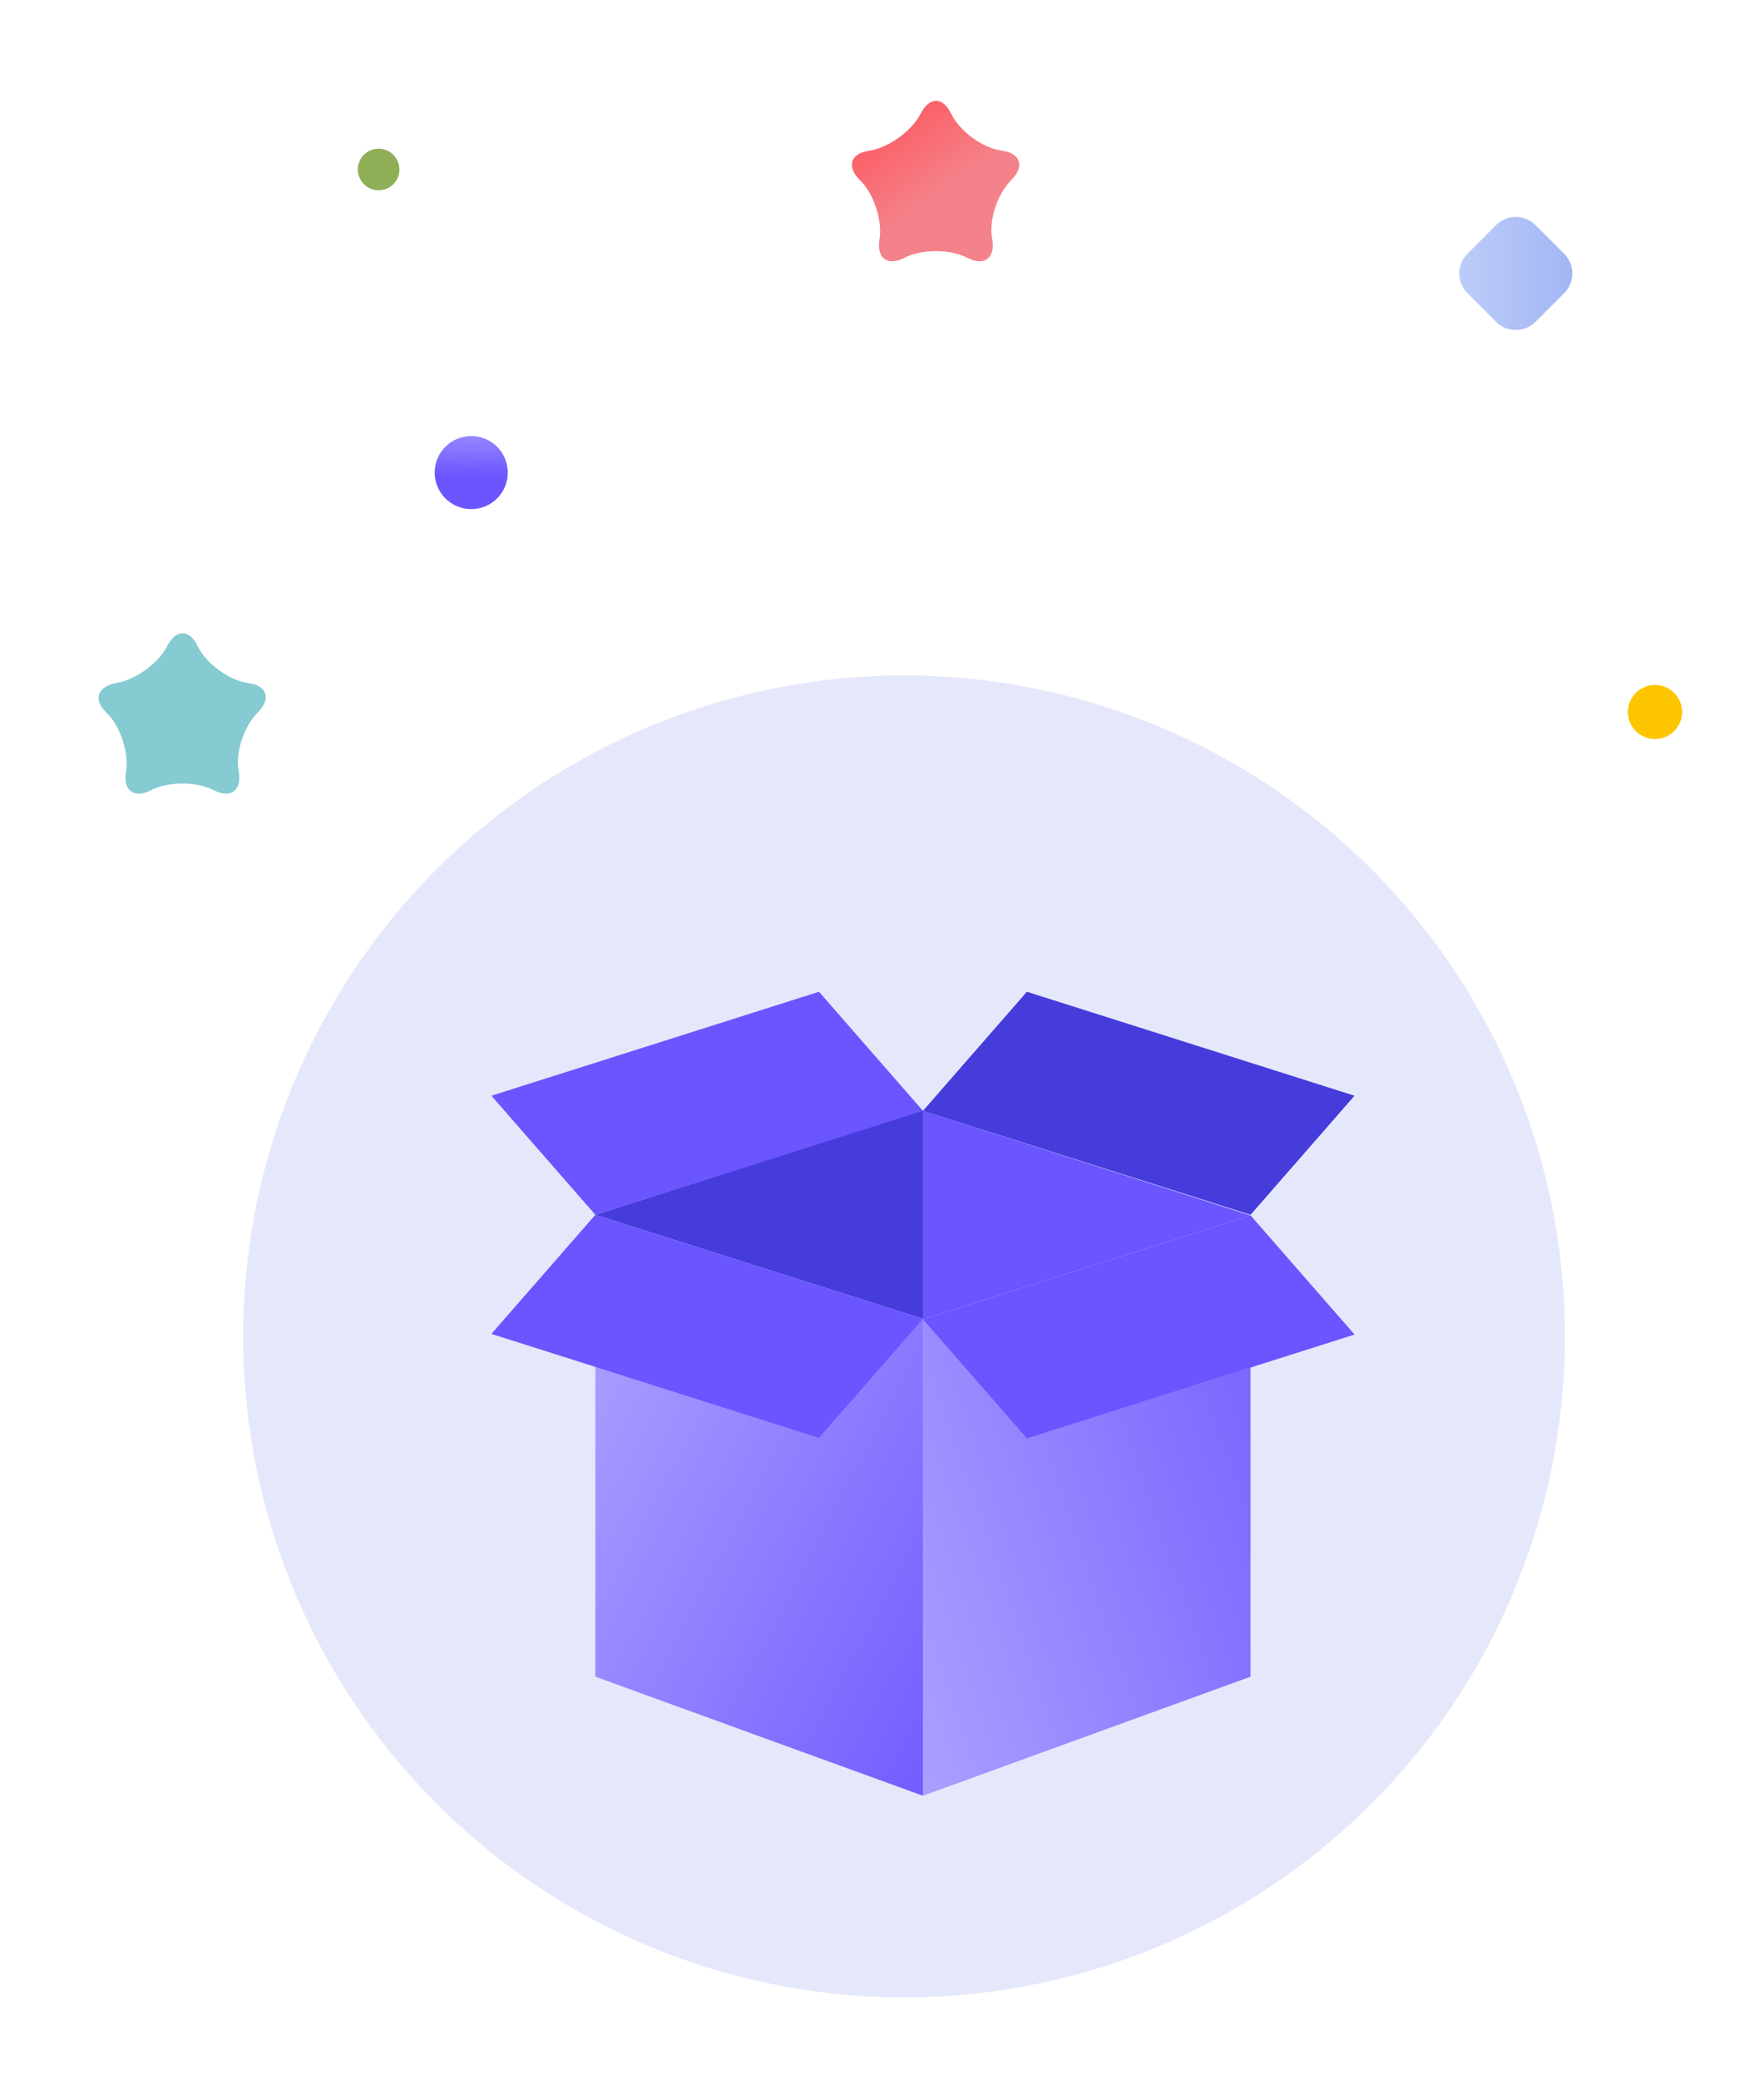 <?xml version="1.0" encoding="utf-8"?>
<!-- Generator: Adobe Illustrator 24.0.1, SVG Export Plug-In . SVG Version: 6.00 Build 0)  -->
<svg version="1.1" id="Layer_1" xmlns="http://www.w3.org/2000/svg" xmlns:xlink="http://www.w3.org/1999/xlink" x="0px" y="0px"
	 viewBox="0 0 280 330" style="enable-background:new 0 0 280 330;" xml:space="preserve">
<style type="text/css">
	.st0{opacity:0.19;fill:#7788E8;enable-background:new    ;}
	.st1{fill:url(#SVGID_1_);}
	.st2{fill:#8EAF56;}
	.st3{fill:#FDC500;}
	.st4{fill:url(#SVGID_2_);}
	.st5{fill:#85CBD1;}
	.st6{fill:url(#SVGID_3_);}
	.st7{fill:url(#SVGID_4_);}
	.st8{fill:url(#SVGID_5_);}
	.st9{fill:#6B55FF;}
	.st10{fill:#463BDB;}
	.st11{fill:#9BC9FF;}
</style>
<g>
	<circle class="st0" cx="143.5" cy="212.1" r="104.9"/>
	<g>
		
			<linearGradient id="SVGID_1_" gradientUnits="userSpaceOnUse" x1="74.838" y1="-232.036" x2="74.798" y2="-222.432" gradientTransform="matrix(1 0 0 1 0 298)">
			<stop  offset="0" style="stop-color:#AAA0FF"/>
			<stop  offset="1" style="stop-color:#6B55FF"/>
		</linearGradient>
		<circle class="st1" cx="74.8" cy="75" r="5.8"/>
		<circle class="st2" cx="60.1" cy="26.9" r="3.3"/>
		<circle class="st3" cx="262.7" cy="113" r="4.3"/>
		<g>
			
				<linearGradient id="SVGID_2_" gradientUnits="userSpaceOnUse" x1="1261.625" y1="-1068.653" x2="1261.536" y2="-1047.612" gradientTransform="matrix(0.807 -0.591 0.591 0.807 -249.506 1622.149)">
				<stop  offset="0" style="stop-color:#FF5159"/>
				<stop  offset="0.492" style="stop-color:#FA676F"/>
				<stop  offset="1" style="stop-color:#F4828B"/>
			</linearGradient>
			<path class="st4" d="M138.1,23.9c3-0.5,6.6-3.1,8-5.8c1.4-2.8,3.6-2.8,4.9,0c1.4,2.8,5,5.4,8,5.8s3.7,2.5,1.5,4.7s-3.6,6.4-3,9.4
				c0.5,3-1.3,4.3-4,2.9c-2.7-1.4-7.2-1.4-9.9,0s-4.5,0.1-4-2.9s-0.9-7.3-3.1-9.4C134.3,26.4,135,24.3,138.1,23.9z"/>
		</g>
		<g>
			<path class="st5" d="M18.5,108.4c3-0.5,6.6-3.1,8-5.8c1.4-2.8,3.6-2.8,4.9,0c1.4,2.8,5,5.4,8,5.8s3.7,2.5,1.5,4.7s-3.6,6.4-3,9.4
				c0.5,3-1.3,4.3-4,2.9s-7.2-1.4-9.9,0s-4.5,0.1-4-2.9s-0.9-7.3-3.1-9.4S15.5,108.9,18.5,108.4z"/>
		</g>
		
			<linearGradient id="SVGID_3_" gradientUnits="userSpaceOnUse" x1="231.732" y1="-254.6" x2="249.597" y2="-254.6" gradientTransform="matrix(1 0 0 1 0 298)">
			<stop  offset="0" style="stop-color:#BDCCF9"/>
			<stop  offset="1" style="stop-color:#A2B6F4"/>
		</linearGradient>
		<path class="st6" d="M248.3,46.5l-4.6,4.6c-1.7,1.7-4.5,1.7-6.2,0l-4.6-4.6c-1.7-1.7-1.7-4.5,0-6.2l4.6-4.6c1.7-1.7,4.5-1.7,6.2,0
			l4.6,4.6C250,42,250,44.8,248.3,46.5z"/>
	</g>
</g>
<g>
	<linearGradient id="SVGID_4_" gradientUnits="userSpaceOnUse" x1="87.386" y1="220.363" x2="169.243" y2="263.221">
		<stop  offset="0" style="stop-color:#AAA0FF"/>
		<stop  offset="1" style="stop-color:#6B55FF"/>
	</linearGradient>
	<path class="st7" d="M146.5,285l-52-18.9v-73.2l52,16.5V285z"/>
	<linearGradient id="SVGID_5_" gradientUnits="userSpaceOnUse" x1="134.636" y1="251.227" x2="223.35" y2="220.799">
		<stop  offset="0" style="stop-color:#AAA0FF"/>
		<stop  offset="1" style="stop-color:#6B55FF"/>
	</linearGradient>
	<path class="st8" d="M146.5,285l52-18.9v-73.2l-52,16.5V285z"/>
	<path class="st9" d="M146.5,176.3v33.1l52-16.5L146.5,176.3z"/>
	<path class="st10" d="M94.5,192.8l52,16.5v-33.1L94.5,192.8z"/>
	<path class="st11" d="M163,228.3l52-16.5l-16.5-18.9l-52,16.5L163,228.3z"/>
	<path class="st9" d="M130,157.4l-52,16.5l16.5,18.9l52-16.5L130,157.4z"/>
	<path class="st10" d="M163,157.4l-16.5,18.9l52,16.5l16.5-18.9L163,157.4z"/>
	<g>
		<path class="st9" d="M78,211.7l52,16.5l16.5-18.9l-52-16.5L78,211.7z"/>
		<path class="st9" d="M163,228.3l52-16.5l-16.5-18.9l-52,16.5L163,228.3z"/>
	</g>
</g>
</svg>
